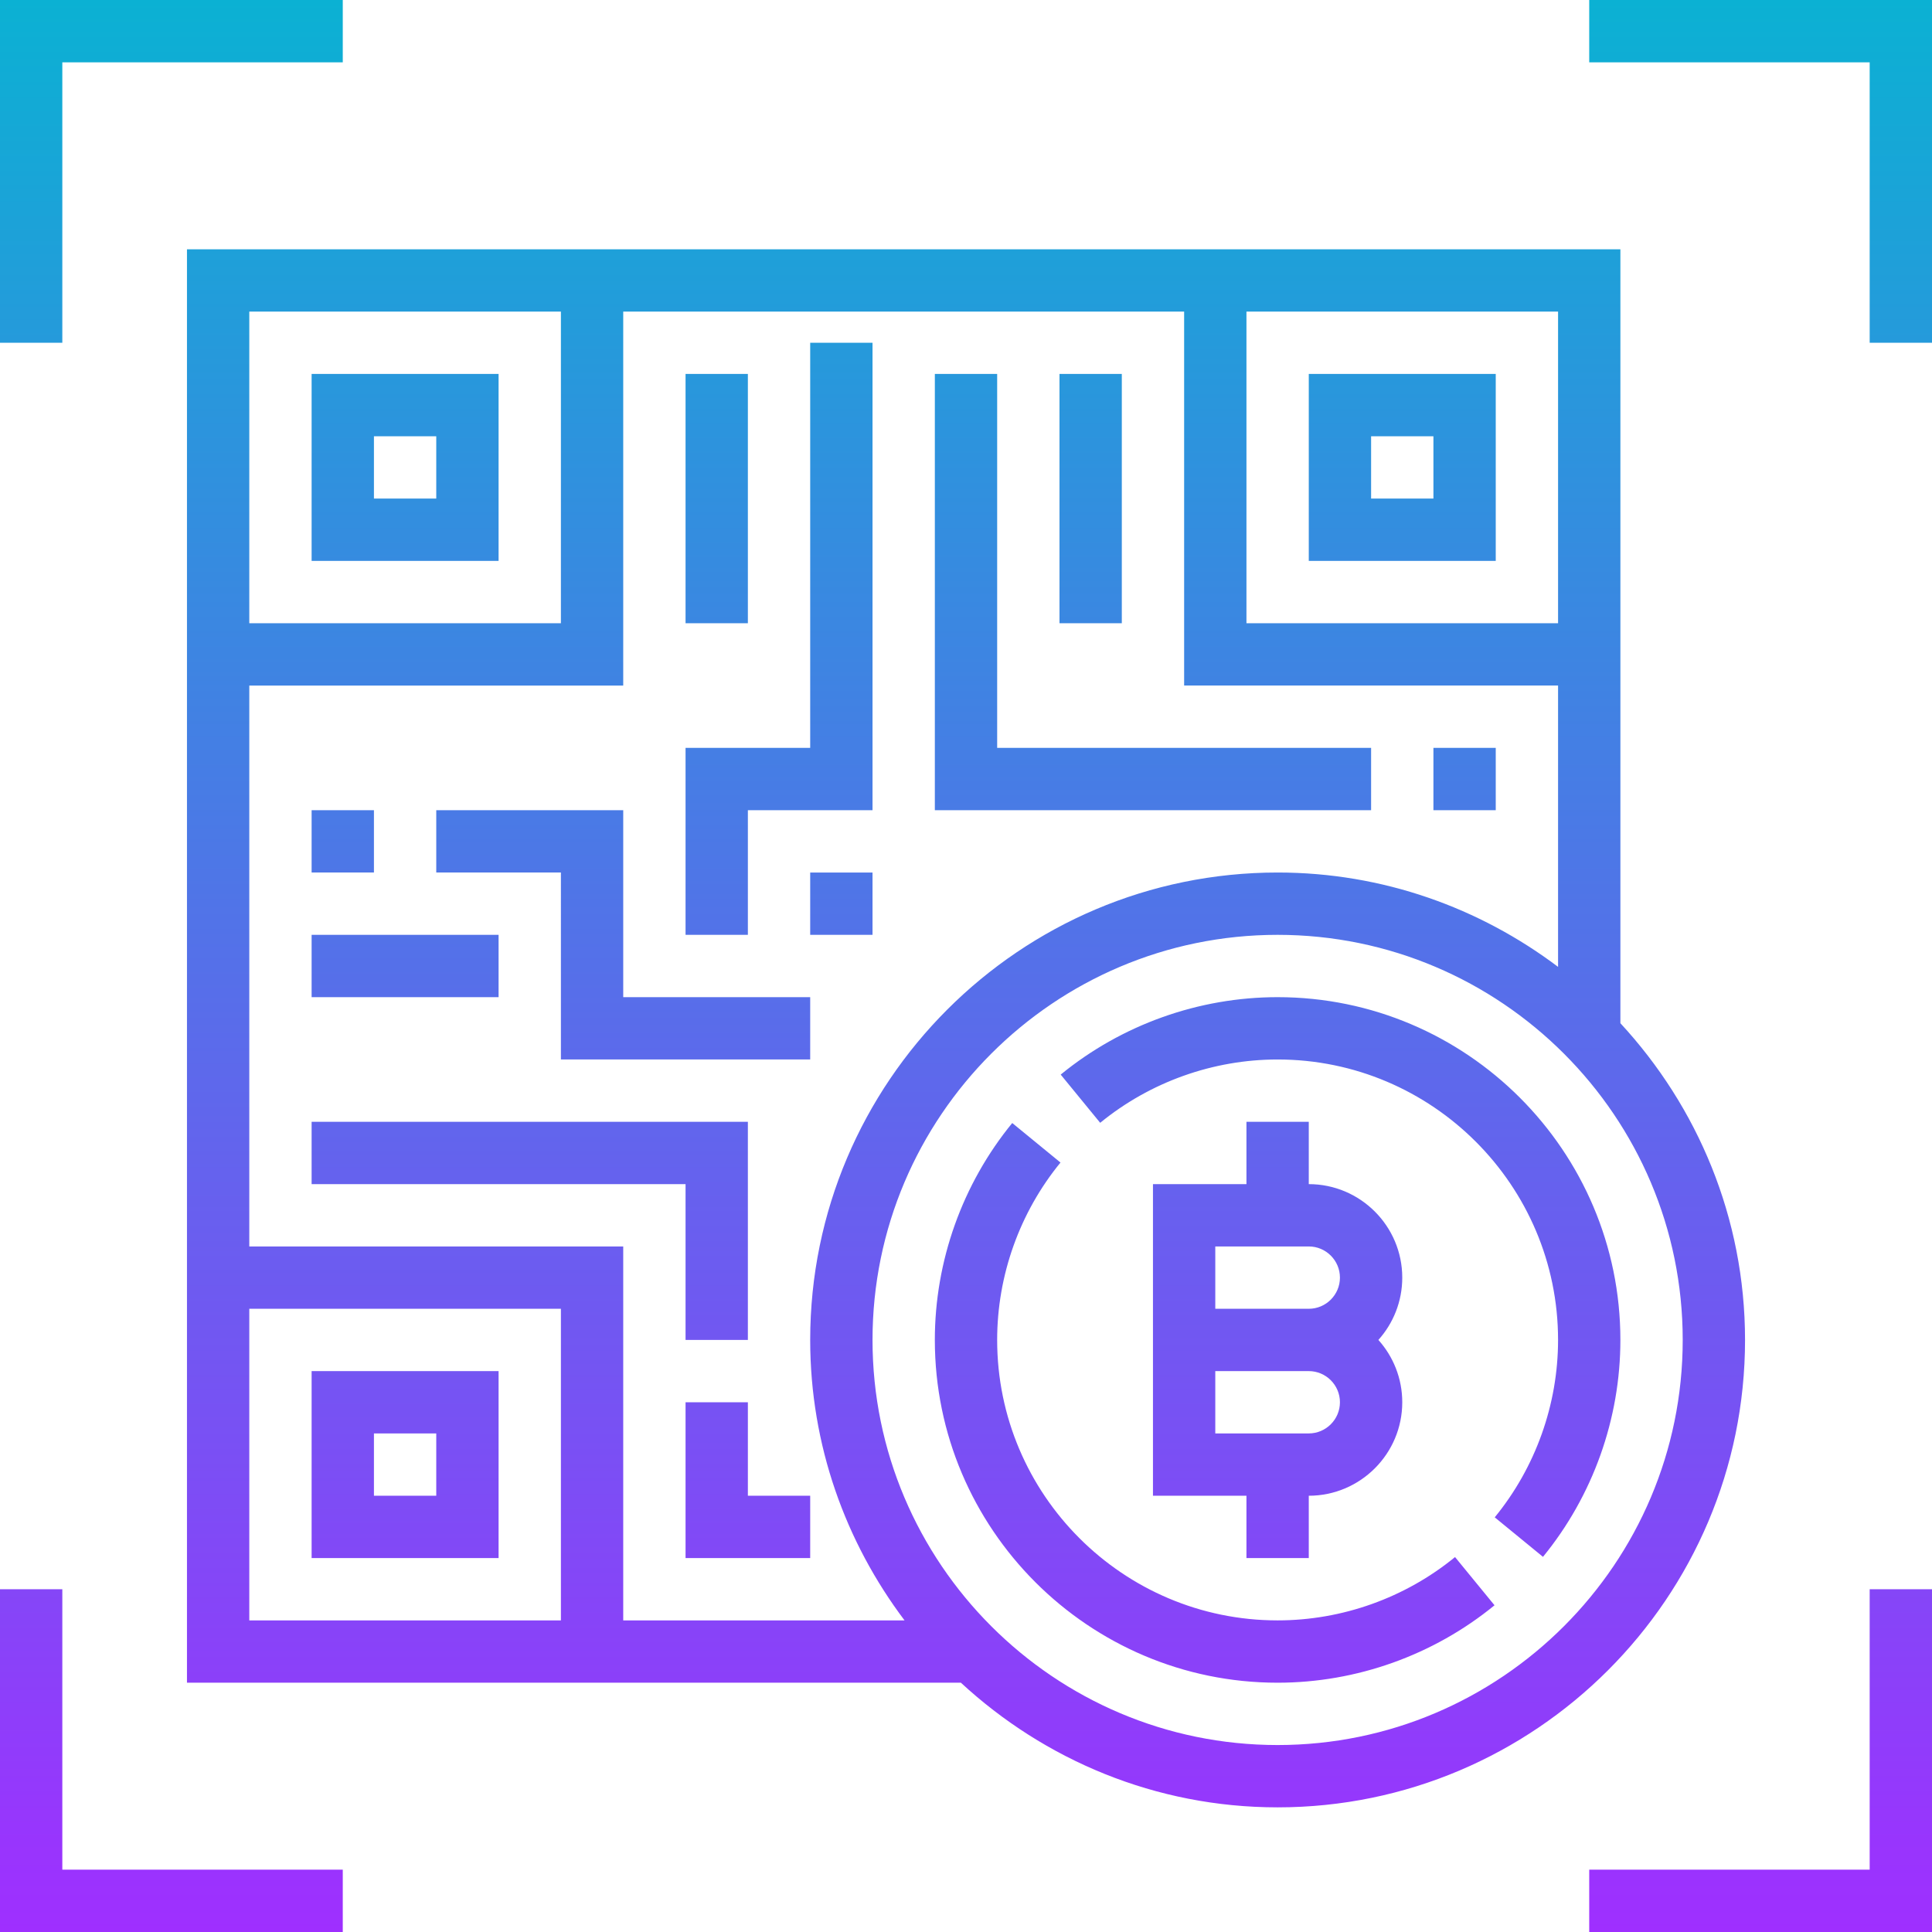 <svg height="496pt" viewBox="0 0 496 496" width="496pt" xmlns="http://www.w3.org/2000/svg" xmlns:xlink="http://www.w3.org/1999/xlink"><linearGradient id="a" gradientUnits="userSpaceOnUse" x1="248" x2="248" y1="496" y2="0"><stop offset="0" stop-color="#9f2fff"/><stop offset="1" stop-color="#0bb1d3"/></linearGradient><path d="m336 304v-16h-16v16h-24v80h24v16h16v-16c13.23 0 24-10.77 24-24 0-6.145-2.32-11.754-6.129-16 3.809-4.246 6.129-9.855 6.129-16 0-13.23-10.77-24-24-24zm0 64h-24v-16h24c4.406 0 8 3.586 8 8s-3.594 8-8 8zm0-32h-24v-16h24c4.406 0 8 3.586 8 8s-3.594 8-8 8zm-8 96c-48.52 0-88-39.48-88-88 0-20.246 7.055-40.023 19.871-55.688l12.387 10.145c-10.48 12.801-16.258 28.984-16.258 45.543 0 39.703 32.305 72 72 72 16.559 0 32.742-5.777 45.551-16.258l10.137 12.379c-15.664 12.816-35.441 19.879-55.688 19.879zm-45.551-143.742-10.137-12.379c15.664-12.816 35.441-19.879 55.688-19.879 48.52 0 88 39.48 88 88 0 20.246-7.055 40.023-19.871 55.688l-12.387-10.145c10.48-12.801 16.258-28.984 16.258-45.543 0-39.703-32.305-72-72-72-16.559 0-32.742 5.777-45.551 16.258zm-266.449-200.258h-16v-88h88v16h-72zm0 392h72v16h-88v-88h16zm464-72h16v88h-88v-16h72zm-72-408h88v88h-16v-72h-72zm-280 96h-48v48h48zm-16 32h-16v-16h16zm-32 224v48h48v-48zm32 32h-16v-16h16zm272-240v-48h-48v48zm-32-32h16v16h-16zm-160 48h-16v-64h16zm0 80h-16v-48h32v-104h16v120h-32zm-48-16h-32v-16h48v48h48v16h-64zm-64 80v-16h112v56h-16v-40zm48-48h-48v-16h48zm160-96h-16v-64h16zm64 48h-112v-112h16v96h96zm-256 16h-16v-16h16zm288-16h-16v-16h16zm-192 176h16v16h-32v-40h16zm256-40c0-31.383-12.207-59.902-32-81.312v-198.688h-368v368h198.688c21.41 19.793 49.93 32 81.312 32 66.168 0 120-53.832 120-120zm-288-264h144v96h96v72.223c-20.078-15.133-44.969-24.223-72-24.223-66.168 0-120 53.832-120 120 0 27.031 9.09 51.922 24.223 72h-72.223v-96h-96v-144h96zm240 80h-80v-80h80zm-256-80v80h-80v-80zm-80 256h80v80h-80zm160 8c0-57.344 46.656-104 104-104s104 46.656 104 104-46.656 104-104 104-104-46.656-104-104zm-16-120h16v16h-16zm0 0" fill="url(#a)"/></svg>
